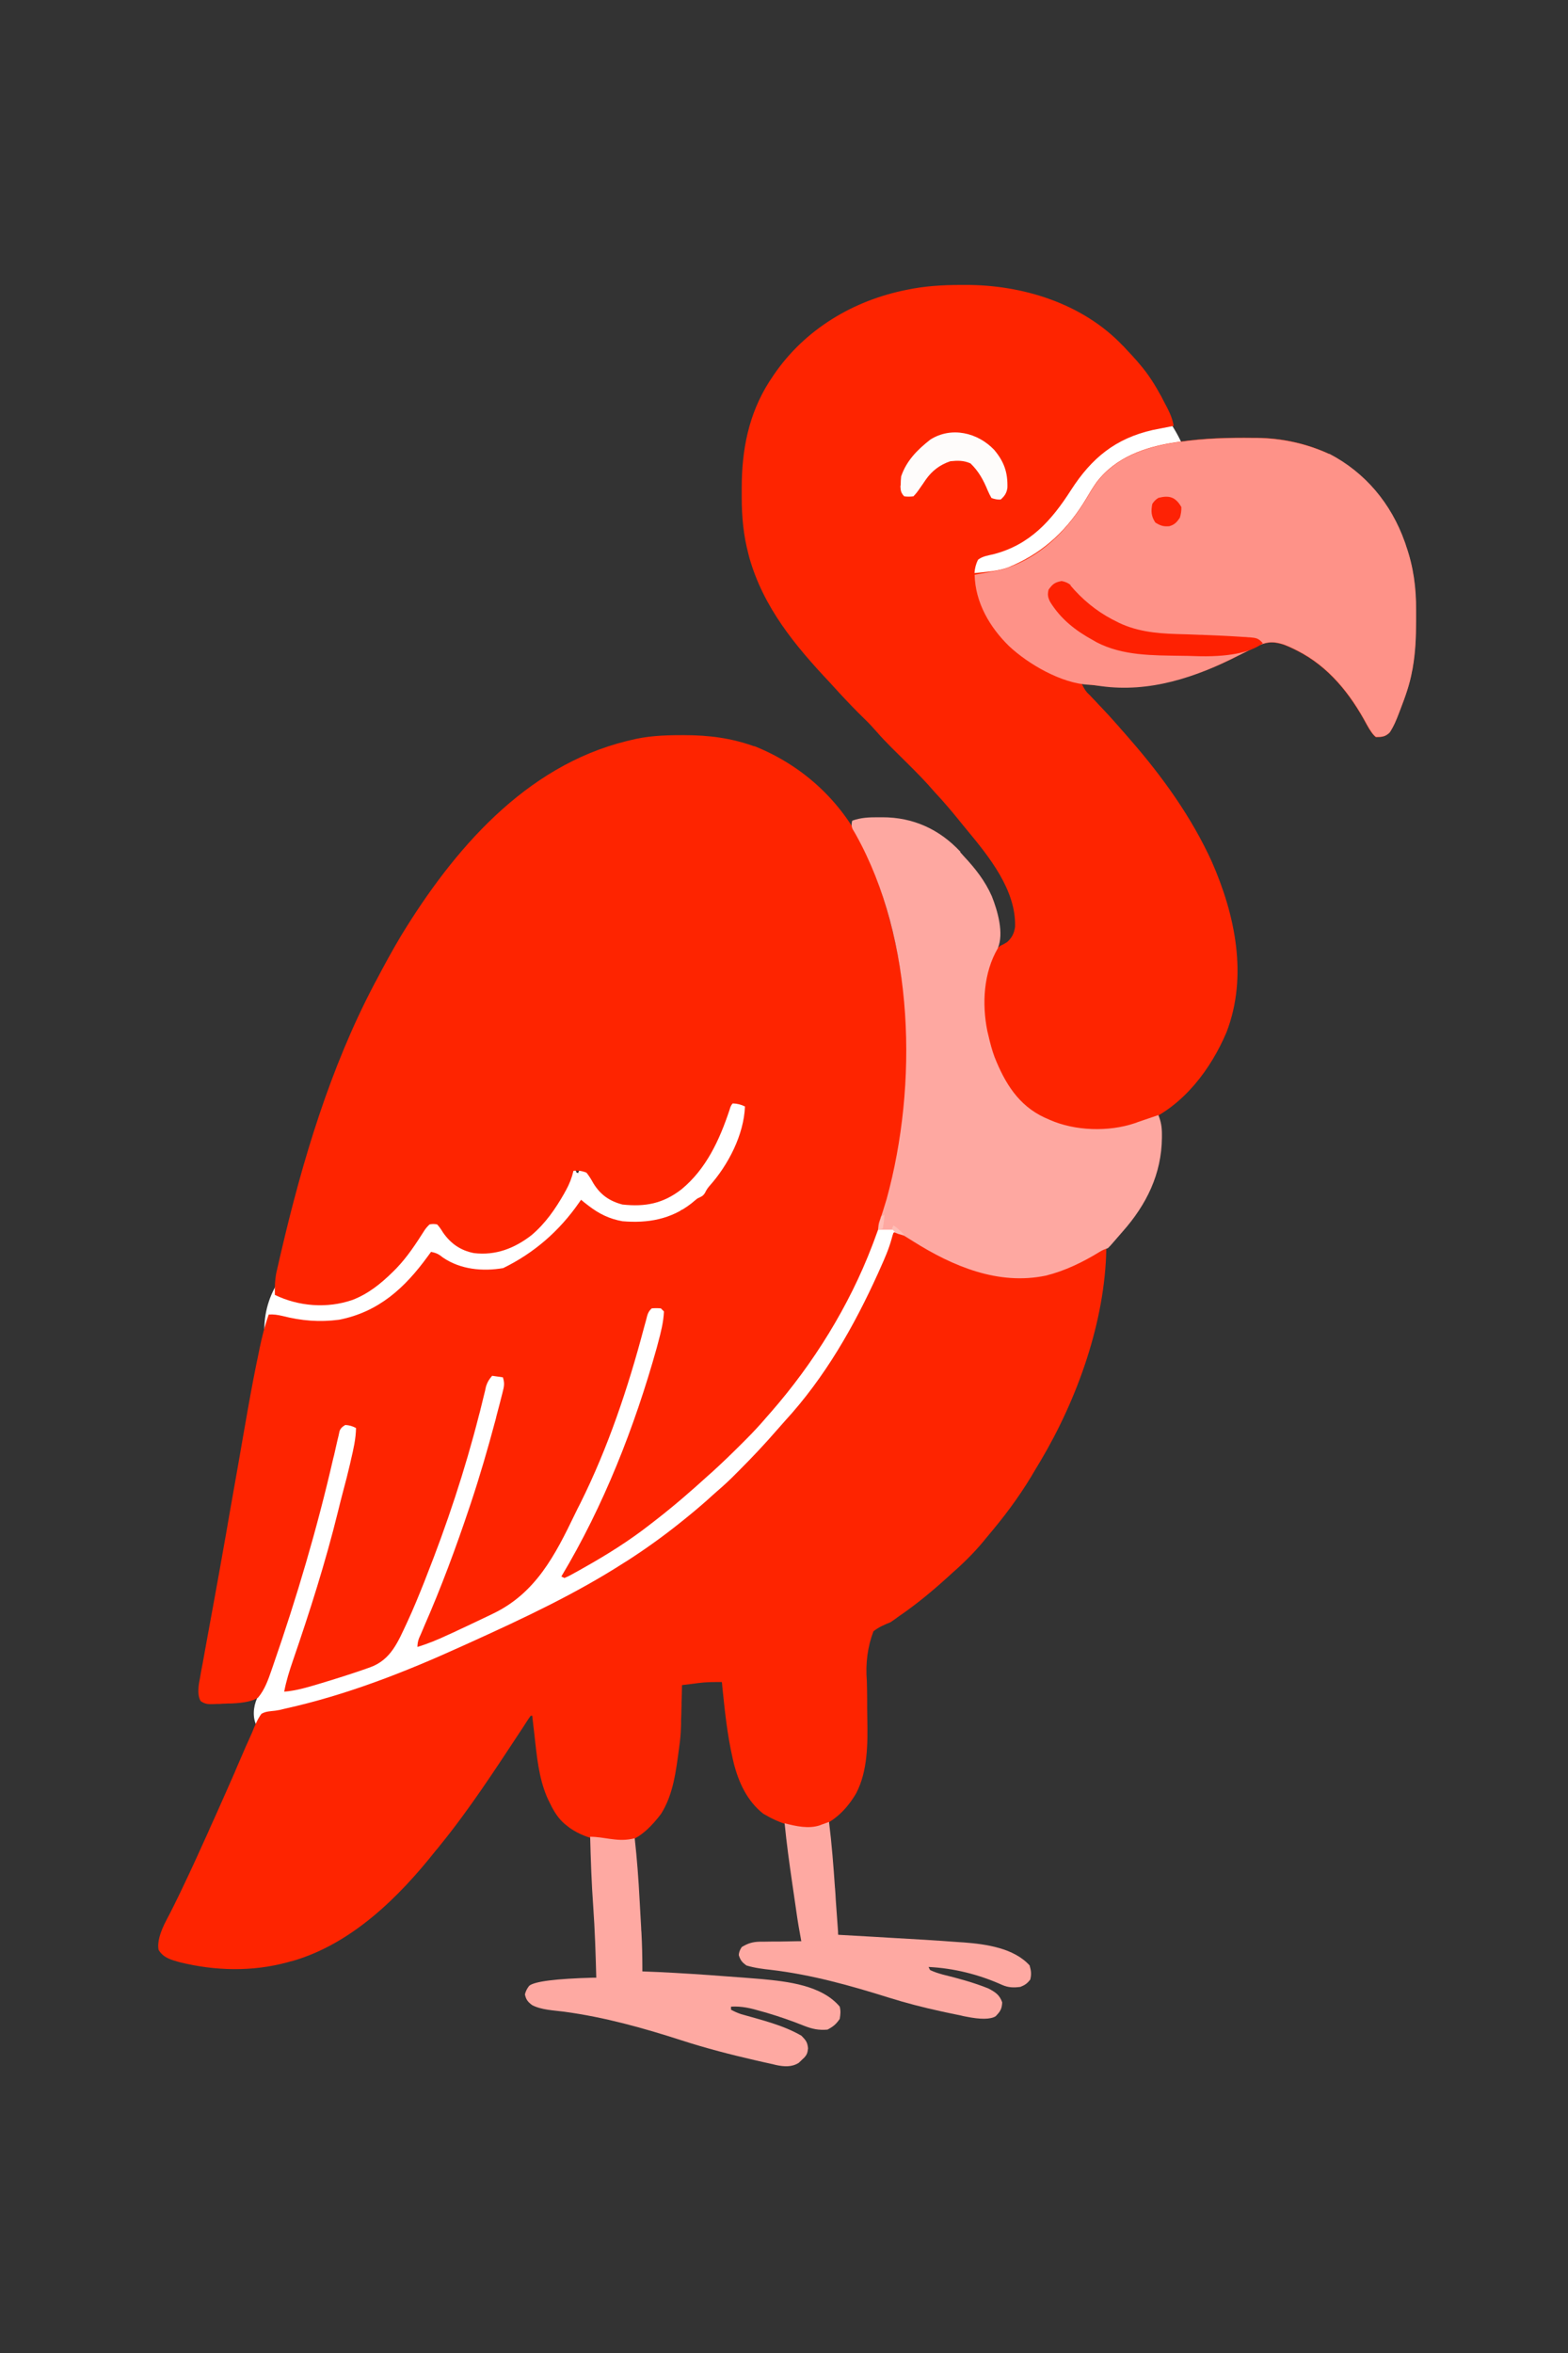 <?xml version="1.0" encoding="UTF-8"?>
<svg id="Layer_1" xmlns="http://www.w3.org/2000/svg" version="1.1" viewBox="0 0 1024 1536">
  <rect x="0" y="0" width="1024" height="1536" fill="#333333" stroke="none"/>
  <!-- Generator: Adobe Illustrator 29.0.1, SVG Export Plug-In . SVG Version: 2.1.0 Build 192)  -->
  <defs>
    <style>
      .st0 {
        fill: #fe9288;
      }

      .st1 {
        fill: #fea9a2;
      }

      .st2 {
        fill: #febfb8;
      }

      .st3 {
        fill: #fefcfb;
      }

      .st4 {
        fill: #fff;
      }

      .st5 {
        fill: #fea8a1;
      }

      .st6 {
        fill: #febdb6;
      }

      .st7 {
        fill: #fe2102;
      }

      .st8 {
        fill: #fe2400;
      }

      .st9 {
        fill: #fe2205;
      }
    </style>
  </defs>
  <path class="st4" d="M195.9,1141.2c66.8-26.6,132-56.9,194.9-91.7,29.8-16.5,59.1-34.3,84.7-57,24.3-21.5,44.2-48,60.9-75.7,18.1-30.1,32.5-62.3,46.8-94.4,2.7-6,4.2-11.7,2.4-18.3-1.5-5.5-5.8-11.5-10.9-14.2-10.4-5.5-27.2-3.6-32.6,8.5-12.3,27.7-24.8,55.5-39.6,82-7.5,13.4-15.6,26.4-24.6,38.9s-2,2.7-3,4-1.2,1.3-1.5,2c1.7-3.8,1.9-2.4.7-.9-2.4,3-4.9,6.1-7.4,9-4.9,5.7-10,11.2-15.3,16.5s-11.5,10.8-17.6,15.8c-1,.8-2.9,3-4.2,3.3,2.6-.6,2.6-2,.6-.5s-1.4,1.1-2.1,1.6c-3.3,2.5-6.7,4.9-10.1,7.2-13.2,9.1-27,17.3-40.9,25.3-29.9,16.9-60.4,32.8-91.4,47.7-17.2,8.3-34.4,16.2-51.9,23.9-4.6,2-9.3,4.1-14,6.1s-4.1,1.7-6.1,2.6,1.1-.5,1.3-.5c-1.5.6-2.9,1.2-4.4,1.8-9.1,3.8-18.2,7.5-27.3,11.1-6,2.4-10.9,5.2-14.2,10.9s-4.3,12.6-2.4,18.3c3.6,11.2,16.9,21.6,29.3,16.6h0Z"/>
  <path class="st4" d="M185,870.7c-.7-10.2,1.5-19.8,7-28.5l-11.1-3c-.6,8.8-1.2,17.7-1.9,26.5s9.6,7.6,11.7,1.6c3.1-9.2,6.2-18.3,9.4-27.5h-11.5c1.7,9.3,2.2,18.7,1.9,28.2s10.2,8.1,11.7,1.6,4.1-17.7,6.2-26.5h-11.5c2.3,8.8,4.6,17.6,6.9,26.4s11.1,4.8,11.7-1.6c.9-9.3,2.8-18.4,5.5-27.4-3.9-.5-7.8-1.1-11.7-1.6,0,10,1.9,19.7,5.5,29s11.9,5.7,11.7-1.6.6-13.8,2.7-20.6h-11.5c1.7,7,4.2,13.6,7.1,20.2s10.7,2.3,11.1-3c.6-8.4,0-16.8-1.8-25l-11.5,3.2c2.8,9.1,7.3,17.2,13.4,24.5s9.6.3,10.2-4.2c1.2-9.2.2-18.5-2.8-27.3s-13.4-4.3-11.5,3.2,6,14.6,11.8,20.1,11.2,0,9.9-5.8c-1.8-8.2-3.6-16.4-5.3-24.6-3.6,1.5-7.3,3.1-10.9,4.6,4.1,8.2,9.4,15.7,15.5,22.5s10.3.8,10.2-4.2c-.3-11.4-2.8-22.1-7.3-32.5s-12.3-1.7-10.9,4.6c2.4,10.8,7.4,20.4,14.6,28.7,3.2,3.8,10.6.9,10.2-4.2-1-10.5-2.9-20.8-5.8-30.9s-13.6-4.2-11.5,3.2,6.2,15,11.8,21.2c3.6,4,10,.7,10.2-4.2.4-9.6-.9-19-3.8-28.2l-11.5,3.2c3.4,8.4,7.7,15.9,13.3,23,3.2,4,10.5.7,10.2-4.2-.6-7.9-1.2-15.7-1.8-23.6-3.9.5-7.8,1.1-11.7,1.6,1.5,5.4,3,10.8,4.5,16.2s11.4,5.1,11.7-1.6.7-16.4,1.1-24.6h-11.9c.5,9.3,1.1,18.5,1.6,27.8s9.5,8,11.7,1.6,5-14.7,7.5-22l-11.7-1.6c-.1,6.9-.3,13.8-.4,20.8s8.7,8.6,11.1,3,5-10.1,8.6-14.5l-9.9-5.8c-1,6.6-2.1,13.2-3.1,19.7s6.9,10.3,10.9,4.6,7.1-10.1,10.6-15.1l-11.1-3c.3,5.9.5,11.9.8,17.8s6.7,8.5,10.2,4.2,6.7-10.2,7.6-16.5c-3.9-.5-7.8-1.1-11.7-1.6.4,4.7.8,9.3,1.2,14,.6,7.6,11.6,7.8,11.9,0l.6-16.8h-11.9c1,10.7,5.3,24.8,18.9,23.6s6.8-3.5,5.7-7.5c-1.8-6.9-3.5-13.7-5.3-20.6s-10-5.7-11.5,0c-2.5,9.9,0,19.5,6.4,27.2,4.5,5.4,12.3-1.5,9.3-7.2s-2.8-11.2-.8-17l-10.9,1.4c2.8,3.8,5.6,7.6,8.5,11.5s13.3,2.3,10.9-4.6-2.8-8-4.2-12l-9.9,5.8c4.1,3.8,8.2,7.6,12.3,11.4s11.4,0,9.9-5.8-2.6-10.4-3.8-15.6c-3.6,1.5-7.3,3.1-10.9,4.6,4.8,6.8,10.8,12.3,18.3,16s9.7-1.5,8.7-6.7c-1.3-7.4-4-14.5-7.8-21s-12.5-2-10.9,4.6,5.8,14.3,11.6,19.6c3.8,3.5,10,1,10.2-4.2.3-10.2-2.1-19.9-6.7-28.9l-10.3,6c4.1,6.7,8.9,13.1,14.1,18.9s10.6.9,10.2-4.2-1.6-14.4-3.1-21.4c-3.6,1.5-7.3,3.1-10.9,4.6,3.2,5.2,7.2,9.4,12.2,12.9s9.8-2.1,8.7-6.7c-1.9-8.5-4.3-16.9-7.3-25.1-3.6,1.5-7.3,3.1-10.9,4.6,3.1,6.6,7,12.5,11.5,18.1s10.2.6,10.2-4.2c-.1-9.1-1.5-18.1-4.1-26.8l-11.5,3.2c2.8,8,5.5,16.1,8.3,24.1s11.8,5.4,11.7-1.6,1.3-15.7,4.1-23.3l-11.7-1.6c-.2,3.8-1,7.4-2.6,10.9l9.3-1.2c-1.2-1.4-1.8-2.8-2-4.6l-11.7,1.6c1.4,6.7,3.2,13.1,5.6,19.5s8.4,6.4,10.9,1.4,4.4-8.8,6.6-13.1c-3.6-.5-7.3-.9-10.9-1.4.9,3.4.7,6.2-.5,9.6-2,5.5,6.2,10.3,9.9,5.8s7.8-11.3,9.4-18.2-9.6-10.6-11.5-3.2-3.9,15.2-5.8,22.7,4.3,10,8.7,6.7c6.9-5.1,12.7-11.1,17.6-18.2-3.6-.5-7.3-.9-10.9-1.4.7,4.5.8,8.9.5,13.5-.3,6.5,7.9,7.2,11.1,3s2.1-2.8,3.2-4.2l-10.9-1.4c.4,2,.9,4,1.3,6,1.5,6.4,12.2,5.2,11.7-1.6s.8-10.3,4-15l-10.9-1.4c2.5,6,5.1,12.1,7.6,18.1s10.5,6.6,11.5,0,1.2-15.9-.3-24l-11.5,3.2c1.8,6.1,4.5,11.7,8.1,16.9s10,4.1,10.9-1.4,1-8.1.8-12.2l-11.1,3c2.5,4,5.4,7.7,8.8,11s11.3-.1,9.9-5.8-2.1-8.9-3.1-13.3l-8.7,6.7c4.6,2.2,9.2,4.4,13.9,6.6s10.6-2.7,8.1-8.1-6.4-9.8-11.4-13-12.2,4.8-7.2,9.3,10.1,6.6,16.5,7.2,6.5-4.1,5.7-7.5c-1-4.9-3-9.5-5.8-13.7l-8.1,8.1c4.9,2.2,9.8,4.3,14.6,6.5l3-11.1c-4.5,0-9.1-.1-13.6-.2s-5,1.9-5.7,4.4-.2,5.9,2.2,8.2,2.3,1.7,3.7,2.1c.7.3,1.4.4,2.2.4,3.4.5,3.6-1.7.8-6.6l4.2-1.7h-.7c1.4,3.4,2.8,6.8,4.2,10.2,5.6-6.7,5.6-15.3,0-21.9l-5.8,9.9c2,.5,3.6,1.1,5.4,2.2,4.3,2.6,10.5-1.7,8.7-6.7s-3.7-8.3-6.6-12l-5.8,9.9c4.8,1.2,9.6,2.5,14.4,3.7s9.2-4.2,6.7-8.7-6.2-9.2-10.6-12.6l-5.8,9.9c5.8,1.3,11.5,2.5,17.3,3.8s10.6-5.8,5.8-9.9-9.9-7.5-15.5-10.2l-3,11.1c4.6.1,9.3.2,13.9.3s8.5-8.6,3-11.1-9.3-4.3-13.9-6.5l-3,11.1c6.6-.2,13.1-.4,19.7-.6s7.5-11.2,0-11.9-8.1-1.7-11.8-3.9l-3,11.1c5.5-.3,11-.6,16.5-.9s7.6-11.2,0-11.9-10.3-2.4-14.9-5.3l-1.4,10.9c5.4-1.1,10.8-1.3,16.2-.3l1.6-11.7c-5.8-.7-11.3-2.4-16.7-4.6v11.5c5.1-1.2,10-1,15,.4s9.8-7.1,4.6-10.9-8.3-4-13-3.6c-7.6.6-7.6,12.6,0,11.9s4.7.3,7,2l4.6-10.9c-7.1-2-14.2-2-21.3-.4s-4.9,9.5,0,11.5,13,4.1,19.9,5,8.2-10.5,1.6-11.7-15-1.3-22.5.3-5.5,8.3-1.4,10.9c6.4,4.1,13.4,6.3,20.9,6.9v-11.9c-5.5.3-11,.6-16.5.9s-8.4,8-3,11.1,11.4,4.9,17.8,5.5v-11.9c-6.6.2-13.1.4-19.7.6s-8.7,8.5-3,11.1,9.3,4.3,13.9,6.5l3-11.1c-4.6-.1-9.3-.2-13.9-.3s-8.4,8.5-3,11.1,9.1,5,13.1,8.4l5.8-9.9c-5.8-1.3-11.5-2.5-17.3-3.8s-10.9,6-5.8,9.9,6.5,6.1,8.7,10.2l6.7-8.7c-4.8-1.2-9.6-2.5-14.4-3.7s-9.2,5.5-5.8,9.9,2.7,4.3,3.5,6.7l8.7-6.7c-2.6-1.6-5.3-2.7-8.3-3.4-6-1.4-9.6,5.5-5.8,9.9s1.2,3.6,0,5.1c-3.2,3.9-1.2,10.1,4.2,10.2s7.9-4.1,7.2-8.6-1.4-3.9-3.1-5.2-2.3-1.2-3.6-1.5l-1.6-.2c-1.9-.3-2.1,0-.8.9l.6,4.6.3-1-5.7,4.4c4.5,0,9.1.1,13.6.2s8.6-8.6,3-11.1-9.8-4.3-14.6-6.5-11.8,2.7-8.1,8.1,3.7,6.8,4.6,10.9l5.7-7.5c-3.1-.3-5.8-1.6-8.1-3.7l-7.2,9.3c3.4,2.2,5.5,5.1,7.2,8.7l8.1-8.1c-4.6-2.2-9.2-4.4-13.9-6.6s-10,1.4-8.7,6.7,2.1,8.9,3.1,13.3l9.9-5.8c-2.7-2.7-4.9-5.4-6.9-8.6-3-4.8-11.3-3.1-11.1,3s0,6-.4,9.1l10.9-1.4c-3.1-4.4-5.4-8.9-6.9-14.1-2.2-7.4-12.9-4.3-11.5,3.2s1.2,11.8.3,17.7h11.5c-2.5-6-5.1-12.1-7.6-18.1s-7.8-5.9-10.9-1.4-6.2,13.5-5.6,21l11.7-1.6c-.4-2-.9-4-1.3-6-1.2-5.5-8-5.2-10.9-1.4s-2.1,2.8-3.2,4.2l11.1,3c.3-5.6-.1-11.1-1-16.6s-8.3-5.2-10.9-1.4c-3.6,5.4-8.1,10.1-13.3,13.9l8.7,6.7c1.9-7.6,3.9-15.2,5.8-22.7l-11.5-3.2c-1.1,4.8-3.1,9.2-6.3,12.9l9.9,5.8c1.9-5.2,2-10.6.5-15.9s-8.5-6.1-10.9-1.4-4.4,8.8-6.6,13.1c3.6.5,7.3.9,10.9,1.4-2.4-6.4-4.3-12.8-5.6-19.5s-12.1-5.1-11.7,1.6,2,9.2,5.4,13.1,7.8,2.2,9.3-1.2c2.5-5.5,3.9-10.9,4.2-17s-9.5-7.6-11.7-1.6c-3.1,8.5-4.6,17.4-4.5,26.4l11.7-1.6c-2.8-8-5.5-16.1-8.3-24.1s-13.7-4.3-11.5,3.2,3.5,15.5,3.6,23.6l10.2-4.2c-3.9-4.8-7-10.1-9.6-15.7s-13.1-1.8-10.9,4.6,5.3,16.6,7.3,25.1l8.7-6.7c-3.3-2.3-5.8-5.2-7.9-8.7-3.6-5.9-12.3-2-10.9,4.6s2.2,12.1,2.7,18.3l10.2-4.2c-4.6-5.2-8.7-10.6-12.3-16.5s-13.8-.8-10.3,6,5.3,14.9,5.1,22.9l10.2-4.2c-4.3-4-7.1-8.6-8.5-14.3-3.6,1.5-7.3,3.1-10.9,4.6,3.3,5.7,5.5,11.6,6.6,18.1l8.7-6.7c-5.6-2.8-10.4-6.5-14-11.7s-12.6-2.3-10.9,4.6,2.6,10.4,3.8,15.6l9.9-5.8c-4.1-3.8-8.2-7.6-12.3-11.4s-12-.1-9.9,5.8,2.8,8,4.2,12c3.6-1.5,7.3-3.1,10.9-4.6-2.8-3.8-5.6-7.6-8.5-11.5s-9.1-3.7-10.9,1.4c-3.1,8.8-2.2,17.9,2,26.2l9.3-7.2c-3.7-4.4-4.7-10.1-3.3-15.7h-11.5c1.8,6.9,3.5,13.7,5.3,20.6l5.7-7.5c-6,.5-6.5-7.4-6.9-11.7-.7-7.5-11.6-7.8-11.9,0l-.6,16.8h11.9c-.4-4.7-.8-9.3-1.2-14s-10.6-8.7-11.7-1.6-1.9,8-4.6,11.3l10.2,4.2c-.3-5.9-.5-11.9-.8-17.8s-7.7-7.8-11.1-3-7.1,10.1-10.6,15.1c3.6,1.5,7.3,3.1,10.9,4.6,1-6.6,2.1-13.2,3.1-19.7s-5.7-11-9.9-5.8c-4.3,5.2-7.8,10.7-10.4,16.9l11.1,3c.1-6.9.3-13.8.4-20.8s-9.6-7.8-11.7-1.6-5,14.7-7.5,22c3.9.5,7.8,1.1,11.7,1.6-.5-9.3-1.1-18.5-1.6-27.8s-11.6-7.7-11.9,0-.7,16.4-1.1,24.6l11.7-1.6c-1.5-5.4-3-10.8-4.5-16.2s-12.2-5.3-11.7,1.6,1.2,15.7,1.8,23.6l10.2-4.2c-4.2-5.4-7.7-11.4-10.2-17.8s-13.8-4.3-11.5,3.2,3.7,16.4,3.4,25l10.2-4.2c-4.2-4.6-7-9.9-8.7-15.9l-11.5,3.2c2.6,9.1,4.5,18.3,5.4,27.7l10.2-4.2c-5.8-6.8-9.6-14.7-11.5-23.4-3.6,1.5-7.3,3.1-10.9,4.6,3.6,8.4,5.4,17.4,5.7,26.5l10.2-4.2c-5.5-6.1-9.9-12.8-13.6-20.1s-12.3-1.7-10.9,4.6,3.6,16.4,5.3,24.6l9.9-5.8c-4.4-4.2-7.2-9-8.7-14.9l-11.5,3.2c2.7,7.9,3.4,15.8,2.3,24.1l10.2-4.2c-4.7-5.7-8.1-12.2-10.3-19.2s-13.1-4.3-11.5,3.2,1.9,14.5,1.4,21.9l11.1-3c-2.5-5.6-4.5-11.4-5.9-17.3s-9.8-5.5-11.5,0c-2.4,7.7-3.4,15.7-3.1,23.8,3.9-.5,7.8-1.1,11.7-1.6-3.3-8.4-5.1-16.9-5.1-25.9s-9.7-8-11.7-1.6c-3.1,10-5,20.2-5.9,30.6l11.7-1.6c-2.3-8.8-4.6-17.6-6.9-26.4s-10.1-5.8-11.5,0c-2.1,8.8-4.1,17.7-6.2,26.5l11.7,1.6c.4-10.5-.4-21-2.3-31.3s-9.8-5.1-11.5,0c-3.1,9.2-6.2,18.3-9.4,27.5l11.7,1.6c.6-8.8,1.2-17.7,1.9-26.5s-8.2-7.7-11.1-3c-6.4,10.3-9.5,22.4-8.6,34.5s12.5,7.7,11.9,0h0Z"/>
  <path class="st4" d="M192.9,1094.3c15.9-21.8,24.8-48,31.9-73.8,3.4-12.5,6.5-25,10-37.5s3.5-11.9,5.5-17.7,2.1-6.1,3.3-9.1,1.2-3,1.8-4.5c.7-1.7.4-1-.8,2,.4-1,.9-2,1.3-2.9,2.7-6,4.2-11.7,2.4-18.3s-5.8-11.5-10.9-14.2c-10.4-5.5-27.1-3.6-32.6,8.5-11.3,25.1-17.8,51.4-25,77.9s-6.9,24.6-11.6,36.6l-.6,1.5c-1,2.4-.8,2,.6-1.3,0,1.1-1.5,3.4-1.9,4.3-1.2,2.6-2.5,5.2-3.9,7.8-3.1,5.8-6.6,11.4-10.5,16.8-7.4,10.1-2,27,8.5,32.6,12.4,6.5,24.7,2.2,32.6-8.5h0Z"/>
  <path class="st4" d="M274.5,1067.6c31.4-47.4,52.8-102,61.7-158.1,1-6.5,1.1-12.4-2.4-18.3s-8.6-9.7-14.2-10.9c-11.4-2.6-27.2,3.5-29.3,16.6-4.3,26.9-11.3,53.2-21.1,78.6s-2.2,6.1-3.6,9c2.8-5.6,0-.2-.4.8-.7,1.6-1.4,3.2-2.1,4.8-2.8,6.1-5.7,12.2-8.8,18.1-6.3,12.2-13.3,24-20.9,35.5-6.9,10.4-2.4,26.8,8.5,32.6,11.9,6.3,25.2,2.6,32.6-8.5h0Z"/>
  <path class="st4" d="M361.1,1033.3c12.9-9.3,22.7-21.1,30.1-35.2s13-28.6,19-43.1c11.7-28.5,22.2-57.5,31.4-86.9s-4.4-26.5-16.6-29.3-25.3,3.9-29.3,16.6c-8.6,27.6-18.4,54.8-29.2,81.5s-2.7,6.5-4,9.8-1.4,3.6-.2.5c-.7,1.8-1.5,3.6-2.3,5.3-2.5,5.8-5,11.5-7.7,17.2s-5.3,10.4-8.6,15.2c-.6.9-1.2,1.7-1.8,2.6l1.8-2.3c-1,.6-2.2,2.6-3.1,3.5s-2.3,2.1-3.3,3.3c-3.2,3.3,4-2.8,0,.2s-9.2,7.9-10.9,14.2-.9,13.3,2.4,18.3c6.4,10,21.8,16.3,32.6,8.5h0Z"/>
  <ellipse class="st4" cx="665.5" cy="327.3" rx="114.6" ry="101.1"/>
  <path class="st8" d="M492.5,487c33.1,13.2,59,37.8,73.6,70.3,33.9,78.3,34.9,173.5,4.6,252.9-.4,1-.7,1.9-1.1,2.9-15.1,39.5-38.3,76.9-66.1,108.7-1,1.1-1.9,2.2-2.9,3.3-4.4,5.2-9,10.1-13.8,14.9-.8.8-1.6,1.6-2.4,2.4-6.3,6.3-12.6,12.4-19.2,18.4-.9.8-1.8,1.6-2.6,2.3-11.1,10.1-22.5,20-34.4,29.2-1.2.9-2.4,1.9-3.6,2.8-13.7,10.7-27.9,19.6-43,28.1-1,.6-2,1.1-3,1.7-1,.6-2,1.1-2.9,1.6-.9.5-1.8,1-2.7,1.5q-2.4,1.3-4.4,2.1c-.7-.3-1.3-.7-2-1,27.7-46.2,47.8-97.5,62.3-149.3.3-1.1.6-2.3.9-3.4,1.8-6.7,3.5-13.3,3.8-20.3-.7-.7-1.3-1.3-2-2q-3-.3-6,0-2.2,1.9-3,5c-.5,2-1,4-1.6,6-.2.8-.4,1.5-.6,2.2-10.3,38.9-23.4,77.9-41.4,114-1.2,2.3-2.4,4.7-3.5,7-13,27-25.6,51.6-53.4,65-1.1.5-2.1,1-3.1,1.5-7.8,3.7-15.5,7.4-23.3,11-1.1.5-2.1,1-3.1,1.4-6.6,3.1-13.1,5.8-20,7.9q0-3,1.1-5.8c.8-1.8,1.6-3.5,2.3-5.3.3-.7.6-1.3.8-1.9,11.3-25.7,21-51.9,29.9-78.5.3-.8.5-1.6.8-2.4,5.9-17.7,11.1-35.6,15.9-53.6.3-1.1.6-2.1.8-3.2.8-3,1.6-6.1,2.4-9.1.2-1,.5-1.9.7-2.8q.4-1.4.7-2.7t.6-2.5c.8-3.1.8-5.1-.2-8.2-2.4-.3-4.7-.7-7-1-1.9,2.2-3,3.9-3.9,6.6-.3,1-.5,2.1-.7,3.1-.3,1.2-.6,2.4-.9,3.6-.8,3.4-1.7,6.8-2.5,10.2-.2.8-.4,1.5-.6,2.2-9.2,36.1-20.9,71.3-34.6,105.9-.3.9-.7,1.7-1,2.6-3.6,9-7.2,17.9-11.3,26.7-5.9,12.5-10.4,24.4-24.2,29.4-1.1.4-2.1.7-3.1,1.1-9.5,3.3-19,6.3-28.6,9.2-.7.2-1.4.4-2,.6-7.4,2.2-14.7,4.4-22.4,5,1.3-7,3.4-13.6,5.7-20.3,11-32,21.3-64.3,29.4-97.2,1.1-4.5,2.2-8.9,3.4-13.4,1.6-5.9,3.1-11.8,4.5-17.8q.3-1.3.6-2.7c1.6-6.8,3.2-13.7,3.3-20.7q-3.2-1.8-7-2-3.1,1.7-3.8,4.2c-.2,1-.4,1.9-.6,2.8-.3,1.1-.5,2.2-.8,3.3-.6,2.5-1.1,5-1.7,7.5-.3,1.4-.6,2.7-1,4.1-10.5,45.7-23.8,90.7-39.2,135-.4,1.1-.7,2.1-1.1,3.2-2.2,6.3-4.4,12.7-8.8,17.9q-4.9,3.3-17.4,3.8c-1.3,0-2.6,0-3.8.1-1.3,0-2.6.1-3.8.2-1.3,0-2.5,0-3.7.1-3.7.1-5.6.2-8.7-1.9q-2.3-3.4-1.2-11.4c.2-1.1.4-2.2.6-3.2.3-1.9.7-3.8,1-5.7.3-1.4.5-2.8.8-4.1.5-3,1.1-6,1.6-8.9,1.3-7.3,2.7-14.6,4-21.9.5-2.5.9-5,1.4-7.6,2.9-16,5.8-32,8.6-48,.6-3.5,1.2-7,1.8-10.5,2-11.1,3.9-22.3,5.9-33.4,4.3-24.5,8.3-49.1,13.5-73.4q.2-1,.4-2.1c1.6-7.6,3.4-14.9,6-22.2,3.2-.2,5.7.2,8.8.9,12.6,3.2,24.2,4.2,37.2,2.5,25.8-5.1,42.8-20.7,57.8-41.3.7-1,1.5-2,2.2-3,2.3.5,3.9.9,5.9,2.3.7.5,1.4,1,2,1.5,11.4,7.7,25.7,9.1,39.2,6.8q30.1-14.7,49.6-42.8c.4-.6.8-1.2,1.3-1.8q1,.8,1.9,1.6,1.5,1.2,3.1,2.4c6.8,5.2,13.5,8.5,22,10,16.5,1.4,31.7-1.2,45.1-11.7,1.3-1.1,2.6-2.2,3.9-3.2,2.4-1.1,3.7-1.5,5-3.8q1-2.2,2.8-4.3c12.2-13.6,22.5-33.4,23.2-51.9q-3.7-1.9-8-2-1.3,1.2-2.1,4.3c-6.5,19.5-15.2,38.5-31.4,51.8-12,9.3-23.6,11.5-38.5,9.9-8.4-2.2-14.3-6.3-18.9-13.7-1.4-2.5-2.8-4.9-4.6-7.1q-4-1.7-8.5-1.2c-1.1,4.6-2.6,8.5-4.9,12.7-.4.7-.8,1.3-1.1,2-5.9,10.3-12.3,19.6-21.4,27.3-11.1,8.6-23.4,13.4-37.6,11.7-8.8-1.7-15.3-6.3-20.3-13.6q-1.7-2.9-3.7-5.1-2.6-.6-5,0-2,1.9-3.2,3.7c-5.6,8.8-11.2,17.4-18.4,24.9-.8.8-1.6,1.6-2.4,2.4-7.8,7.7-16,14.3-26.4,18.3-16.6,5.7-35,4.2-50.6-3.3-.1-5,0-9.7,1-14.7.2-.7.3-1.4.5-2.1.6-2.6,1.2-5.3,1.8-7.9.3-1.1.5-2.3.8-3.4,13.9-59.6,32-120,60.6-174.4.5-.9.9-1.8,1.4-2.6,5.2-9.9,10.5-19.6,16.2-29.2,34.2-56.1,81-110.8,147.3-127.2.8-.2,1.7-.4,2.5-.6,11-2.8,21.8-3.3,33.1-3.3.8,0,1.5,0,2.3,0,15.9,0,30.6,1.9,45.6,7.3Z"/>
  <path class="st8" d="M733.3,225.6c.7.8,1.5,1.6,2.2,2.4,2.3,2.4,4.6,4.9,6.8,7.4.7.9,1.5,1.7,2.2,2.6,5.6,6.5,9.8,13.3,13.9,20.8q.8,1.6,1.6,3.1c2.8,5.3,5.5,10.1,6.5,16.1-4.6.9-9.1,1.8-13.7,2.7-24.3,5.5-39.9,18.3-53.3,39.1-12.8,20-26.8,35.8-50.7,42-3.5.8-7.2,1.3-10.1,3.6q-2,4-2.3,8.7c7.5-.8,15.4-1.2,22.5-3.9.8-.4,1.6-.7,2.5-1.1,21.1-9.3,36.2-23.9,48-43.7,2.1-3.6,4.3-7.2,6.7-10.6,12.5-16.5,32.1-23.2,51.8-26.1q1.1-.2,2.2-.3c16.2-2.4,32.2-2.8,48.5-2.6.8,0,1.6,0,2.4,0,16.3.2,32.2,3.7,47,10.5,23.6,12.3,40.4,32.5,49.3,57.5q.5,1.3.9,2.7c4.8,13.7,6.6,27.4,6.5,41.8,0,2.4,0,4.8,0,7.2,0,10.3-.4,20.4-2.2,30.6-.1.7-.2,1.3-.4,2-1.5,8.6-4.4,16.6-7.5,24.7-.3.9-.7,1.7-1,2.6-1.7,4.5-3.4,8.7-6.1,12.8-2.8,2.8-5.1,3-9,3q-2.5-1.8-6-8.2c-10.7-20-24.9-37.9-45.6-48.3q-1.1-.5-2.2-1.1c-2-1-4.1-1.9-6.2-2.7-7.1-2.4-11.8-1.9-18.6,1.4-.9.5-1.8.9-2.6,1.4-2.8,1.4-5.6,2.8-8.4,4.2-33,17-64,23.9-100.6,18.6q-.9-.1-1.9-.3c1,2.1,1.9,3.9,3.4,5.7.5.6,1.1,1.1,1.6,1.6.6.6,1.2,1.2,1.8,1.9,1.3,1.3,2.5,2.6,3.8,4,.6.7,1.3,1.4,1.9,2,3.6,3.8,7.2,7.7,10.7,11.7.7.7,1.3,1.5,1.9,2.2,1.7,1.9,3.4,3.8,5.1,5.8.7.8,1.3,1.5,1.9,2.2,20.8,23.9,39.6,50.1,52.8,79,15.3,34.7,23.8,74.9,9.7,111.5-10.1,23.9-27.9,47.7-52.5,58.4q-1.5.6-3,1.1c-14,5.2-29.2,5.1-44,4-14.9-2.4-28.9-9.8-38.7-21.2-16.4-21.2-22.9-48.1-19.8-74.5,1.4-8.1,3-19,10.1-24.1q2.5-1.1,4.6-2.5c3.1-2.8,4.6-5.7,5.2-9.9.8-24-17-45.9-31.5-63.4-.9-1.1-1.9-2.3-2.8-3.4-4.4-5.5-8.9-10.9-13.6-16.2-1.5-1.6-2.9-3.2-4.4-4.8-5.9-6.9-12.2-13.3-18.7-19.7-6.5-6.5-13.2-12.8-19.2-19.7-2.6-3-5.2-5.8-8.1-8.6-5.7-5.5-11.1-11.2-16.5-17-2.1-2.3-4.1-4.5-6.2-6.8-22.8-24.2-43.4-49.1-52.6-81.7-.2-.8-.4-1.6-.6-2.4-3.2-12-4.3-24.2-4.3-36.6,0-2.1,0-4.3,0-6.4,0-24.8,4.5-48.1,18-69.3.4-.6.8-1.2,1.2-1.8,19.5-30.2,50.7-49.9,85.6-57.5.8-.2,1.6-.3,2.4-.5,12-2.6,23.9-3.3,36.2-3.3.8,0,1.5,0,2.3,0,37.4-.2,77.1,12,103.4,39.9Z"/>
  <path class="st8" d="M588.2,804.8c16.1,11.1,33.9,19.7,52.5,25.6,24.7,7.1,49,1.8,71-10.3,3.5-1.9,7-3.7,10.8-5.1-.8,47.7-18.9,98.2-43.1,138.9-1,1.6-1.9,3.2-2.9,4.8-8.1,14.1-17.5,27.3-27.9,39.8-1.5,1.8-2.9,3.5-4.4,5.3-6,7.5-12.5,14.2-19.6,20.6-1.7,1.5-3.4,3-5.1,4.6-10,9.1-20.2,17.6-31.3,25.3-.7.5-1.4.9-2,1.4-1.5,1.2-3.1,2.2-4.7,3.3-4,1.6-7.7,3.2-11.1,5.9q-5.7,15.1-4.3,32.4c.1,3.8.2,7.6.2,11.4,0,4.4,0,8.7.1,13.1.3,16.2.4,34.2-7.3,48.9-5.8,9.9-14.4,18.9-25.6,22.3-12.6,1.5-24.3-2.7-35-9-10.6-8.3-16.2-20.6-19.4-33.4-.2-1-.5-2.1-.7-3.1-3.5-15.4-5.1-31-6.7-46.7,0-1-.2-1.9-.3-2.8-5.3,0-10.4,0-15.6.7-1.5.2-3,.4-4.5.6-2,.2-3.9.5-5.9.7,0,3.8-.2,7.6-.3,11.3,0,1.6,0,3.1-.1,4.7,0,2.3-.1,4.5-.2,6.8q0,1.1,0,2.2c-.1,4.1-.3,8.2-.8,12.2-.2,1.3-.3,2.5-.5,3.8-2,14.8-3.7,30.3-11.8,43.1-5.3,7-13.4,15.9-22.2,17.9-13.3.9-26-1-37.2-8.6-.6-.5-1.2-.9-1.8-1.4-4.6-3.4-7.5-7.5-10.1-12.4q-.5-1-1-2c-6.5-12.2-8.3-26.3-9.8-39.9-.2-1.5-.3-3-.5-4.5-.4-3.5-.8-7-1.2-10.4q-.2-1.4-.3-2.8h-1c-1,1.4-1.9,2.7-2.8,4.1-.8,1.3-1.7,2.6-2.5,3.9-.5.7-.9,1.4-1.4,2.1-16.7,25.3-33.3,50.9-52.5,74.5-.9,1.1-1.8,2.3-2.8,3.4-24.2,30.6-54.9,60.8-93.2,72-1.3.3-2.5.6-3.8,1-23,6.2-46.9,5.6-69.9,0-5.7-1.6-10.9-2.8-14.1-8.1q-1.5-7.1,5.3-19.9c3-5.6,5.7-11.2,8.5-16.9.3-.6.6-1.2.9-1.9,5.9-12.3,11.6-24.7,17.2-37.2,1.5-3.5,3.1-7,4.7-10.5,4.4-9.9,8.9-19.9,13.2-29.8.3-.7.6-1.4.9-2.2,1.5-3.5,3.1-7.1,4.6-10.6,1.1-2.6,2.2-5.1,3.4-7.7.8-1.8,1.6-3.6,2.4-5.4,1.7-4.2,3.3-8.3,6-12,2.2-1.3,3.8-1.5,6.4-1.8q2.7-.2,5.7-.8c1.1-.3,2.2-.5,3.3-.8,40.1-8.9,78-23.7,115.4-40.7,2.1-.9,4.1-1.9,6.2-2.8,34-15.4,68.5-31.6,99.9-51.8q1.1-.7,2.1-1.3c11.8-7.6,23.1-15.7,34-24.4.7-.5,1.3-1.1,2-1.6,5.5-4.4,10.9-8.9,16.2-13.6,2.2-2,4.4-4,6.6-5.9,4.3-3.7,8.4-7.5,12.3-11.5.7-.7,1.4-1.4,2.1-2.1,8.4-8.4,16.6-17.1,24.4-26.1,1.8-2,3.5-4,5.3-6,26.1-28.4,45.1-61.7,60.9-96.6.5-1.2,1.1-2.4,1.6-3.6,2.7-6,5.3-11.9,7.1-18.4q.6-2.4,1.3-4.3,3-1,4.7-.2Z"/>
  <path class="st0" d="M868.1,296.2c23.6,12.3,40.4,32.5,49.3,57.5q.5,1.3.9,2.7c4.8,13.7,6.6,27.4,6.5,41.8,0,2.4,0,4.8,0,7.2,0,10.3-.4,20.4-2.2,30.6-.1.7-.2,1.3-.4,2-1.5,8.6-4.4,16.6-7.5,24.7-.3.9-.7,1.7-1,2.6-1.7,4.5-3.4,8.7-6.1,12.8-2.8,2.8-5.1,3-9,3q-2.5-1.8-6-8.2c-10.7-20-24.9-37.9-45.6-48.3q-1.1-.5-2.2-1.1c-2-1-4.1-1.9-6.2-2.7-7.1-2.4-11.8-1.9-18.6,1.4-.9.5-1.8.9-2.6,1.4-2.8,1.4-5.6,2.8-8.4,4.2-28,14.4-58.3,24.5-90,20.1-2.7-.4-5.3-.8-8-.9-17.8-.9-39.4-13.4-52-25.2-12.7-12.4-22.1-28.5-22.5-46.6,6.2-1.1,12.4-2.2,18.5-3.6,24.1-7.3,41.9-25,54.5-46.1,2.1-3.6,4.3-7.2,6.7-10.6,12.5-16.5,32.1-23.2,51.8-26.1q1.1-.2,2.2-.3c16.2-2.4,32.2-2.8,48.5-2.6.8,0,1.6,0,2.4,0,16.3.2,32.2,3.7,47,10.5Z"/>
  <path class="st5" d="M627.1,556.3c.8.9,1.6,1.8,2.4,2.7,7.4,7.9,13.8,16,18.2,26,3.8,9.5,8.1,24.3,3.9,34.1-9.3,15.9-10.4,36.2-6.8,54,.2,1,.5,1.9.7,2.9,1.1,4.8,2.3,9.4,4,14,6.7,16.9,15.6,31.6,32.6,39.5,1.1.5,2.3,1,3.4,1.5,16.5,7.3,38.4,8,55.6,2.2q1-.3,1.9-.7c1.3-.4,2.6-.9,3.8-1.3,3.2-1.1,6.4-2.2,9.7-3.3,1.7,4.2,2.3,7.9,2.3,12.4,0,.8,0,1.6,0,2.3-.2,23.8-10.1,43.8-25.7,61.4-2.2,2.5-4.4,5.1-6.6,7.6q-1.6,1.9-3,3.2-3,.9-5.4,2.4c-10.9,6.7-22.6,12.4-35.1,15.5-31.1,6.5-60.8-6.1-86.7-22.4-1.9-1.2-3.8-2.4-5.8-3.6-2-.7-4-1.3-6-2-.3-.7-.7-1.3-1-2h-10q0-3,.7-5.1c1.8-4.9,3.3-9.8,4.8-14.8,20.5-74.6,18.3-169.1-20.1-238-.7-1.2-1.3-2.3-2-3.4q-1.3-2.7-.3-5.7c5.6-2,10.8-2.2,16.6-2.2q1.5,0,3.1,0c20,0,37.2,7.8,50.9,22.5Z"/>
  <path class="st1" d="M412.2,1200.5c.8-.2,1.5-.3,2.3-.5,1.5,13.4,2.5,26.8,3.2,40.3.2,3.6.4,7.2.6,10.7.1,2.4.3,4.8.4,7.1,0,1.2.1,2.3.2,3.4.4,7.7.6,15.3.6,23,0,.8,0,1.6,0,2.4,14.6.5,29.2,1.4,43.7,2.4,3.6.3,7.2.5,10.7.8,7.8.6,15.7,1.1,23.5,1.8,16.9,1.6,39.2,4,51,18,.7,3,.5,4.8,0,8-2.4,3.5-4.2,5-8,7-5.8.5-9.9-.4-15.3-2.5-8.2-3.3-16.4-6.1-24.8-8.6q-1.7-.5-3.3-.9c-6.7-2-12.6-3.4-19.6-3v2c2.2,1.2,4.2,2.1,6.6,2.9,13.2,3.8,27.4,7.1,39.4,14.1,2.8,2.9,3.9,4.1,4.3,8.2-.3,2.9-.7,4.2-2.7,6.3-.6.5-1.2,1.1-1.7,1.6q-.9.8-1.7,1.6c-4.6,2.9-9.6,2.5-14.8,1.4-.7-.2-1.4-.3-2-.5-2.3-.5-4.5-1-6.8-1.5-1.6-.4-3.2-.7-4.8-1.1-16.1-3.7-32-7.8-47.8-12.9-25.4-8.2-50.4-15.2-77-18.8-6.8-.9-14.8-1.1-20.9-4.3-2.8-2.1-4-3.6-4.7-7q.7-3,2.8-5.6,5.1-4.3,41.7-5.3c.7,0,1.4,0,2.1,0-.4-15.5-.9-31-2-46.6-1.1-15.1-1.6-30.3-2-45.4,9,0,17.2,3.3,26.7,1.5Z"/>
  <path class="st1" d="M545.3,1232.3c.2,2.6.4,5.2.5,7.8.5,7,1,14,1.5,20.9,0,.7,0,1.3.1,2,7.7.4,15.3.9,23,1.3,3.9.2,7.9.5,11.8.7,14.7.8,29.5,1.7,44.2,2.8,1.1,0,2.2.2,3.2.2,14.4,1.1,32.6,3.7,42.8,15,1,3.5,1.3,5.8.4,9.3-2,2.5-3.4,3.5-6.4,4.7-4.4.6-7.9.5-12-1.3-15.1-6.8-31.5-10.9-48-11.7.3.7.7,1.3,1,2,2.7,1.3,5.3,2.1,8.1,2.9,10.1,2.5,20.2,5.2,29.9,9.1,4.6,2.4,7.4,4.2,9.1,9.1-.2,4.4-1.3,6-4.3,9.1q-5.1,3.1-19.4.2c-1.1-.2-2.1-.4-3.2-.7-3.4-.7-6.7-1.4-10.1-2.1-1.1-.2-2.1-.5-3.2-.7-11.5-2.5-22.7-5.4-33.9-8.9-25.1-7.9-50.6-15-76.8-18.1-5.5-.6-11-1.3-16.2-2.9-2.8-2.1-3.8-3.3-4.9-6.6q-.1-2.4,1.9-5.4c3.9-2.4,7.1-3.4,11.7-3.5q1.1,0,2.1,0c2.2,0,4.5-.1,6.7-.1,1.6,0,3.1,0,4.7,0,3.6,0,7.2-.2,10.8-.2,1,0,2,0,2.9,0-1.2-6.4-2.3-12.7-3.2-19.1-.1-1-.3-1.9-.4-2.8-.3-2.1-.6-4.1-.9-6.2-.5-3.2-.9-6.4-1.4-9.6-1.9-13.1-3.7-26.1-5-39.3,7.3,1.9,15.7,3.8,23.1,1.3.7-.3,1.4-.6,2.1-.8q1.1-.4,2.2-.8t1.6-.6c1.8,14.4,2.9,28.8,3.9,43.3Z"/>
  <path class="st7" d="M699,382.1c7.7,9.1,16.7,16.6,27.3,22.2q1,.5,2,1c12.6,6.8,26.4,8.2,40.4,8.6,4.9.1,9.9.3,14.8.5,1,0,2,0,3,.1,7.5.3,15.1.6,22.6,1.1,1,0,2,.2,3.1.2,1,0,1.9.1,2.9.2.9,0,1.7.1,2.6.2,3.4.3,4.7,1.1,7,3.7q-12.8,9.5-44.4,8.4c-3-.1-5.9-.2-8.9-.2-18.7-.3-38,0-55-8.7-.9-.5-1.8-1-2.6-1.5-11.4-6.2-21.1-13.8-28-25-1.5-3-1.8-4.8-1-8,2.6-3.6,4.1-4.8,8.5-5.6q3.5.6,6,2.7Z"/>
  <path class="st3" d="M649.3,293.7c6.4,7.6,8.9,14.7,8.6,24.7-.5,3.5-1.8,5.4-4.4,7.7q-2.7.2-6-1-1.3-2.2-2.5-5c-2.8-6.8-5.9-12.5-11.2-17.6-4.5-2-8.4-1.9-13.2-1.4-6.8,2.3-11.9,6.2-16,12q-.9,1.4-1.9,2.8c-.7,1-1.4,2-2.1,3q-1.9,2.9-4.1,5.1-3.1.4-6,0-2-2-2.3-4.4t0-2.9q0-2.9.3-5.7c3.5-10.3,10.6-17.4,19-24,13.8-8.8,31.1-4.6,41.8,6.7Z"/>
  <path class="st9" d="M771.5,331q.1,3.6-1,7c-2,2.9-3.5,4.6-6.9,5.5-3.9.3-5.7-.3-9.1-2.4-2.7-4.1-2.9-7.3-2-12.1q1.5-2.5,4-4c7.1-1.8,11.2-.6,15,6Z"/>
  <path class="st2" d="M576.5,802c-1,.3-2,.7-3,1,.1-.7.2-1.3.4-1.9.2-.9.3-1.7.5-2.5q.5-2.5,1.1-4.6l2-1c0,3.1-.5,5.9-1,9Z"/>
  <path class="st6" d="M590.5,806c-1-.1-1.9-.2-2.9-.3q-3.1-.7-5.1-3.7l1-2q2.2,1.1,7,6Z"/>
</svg>